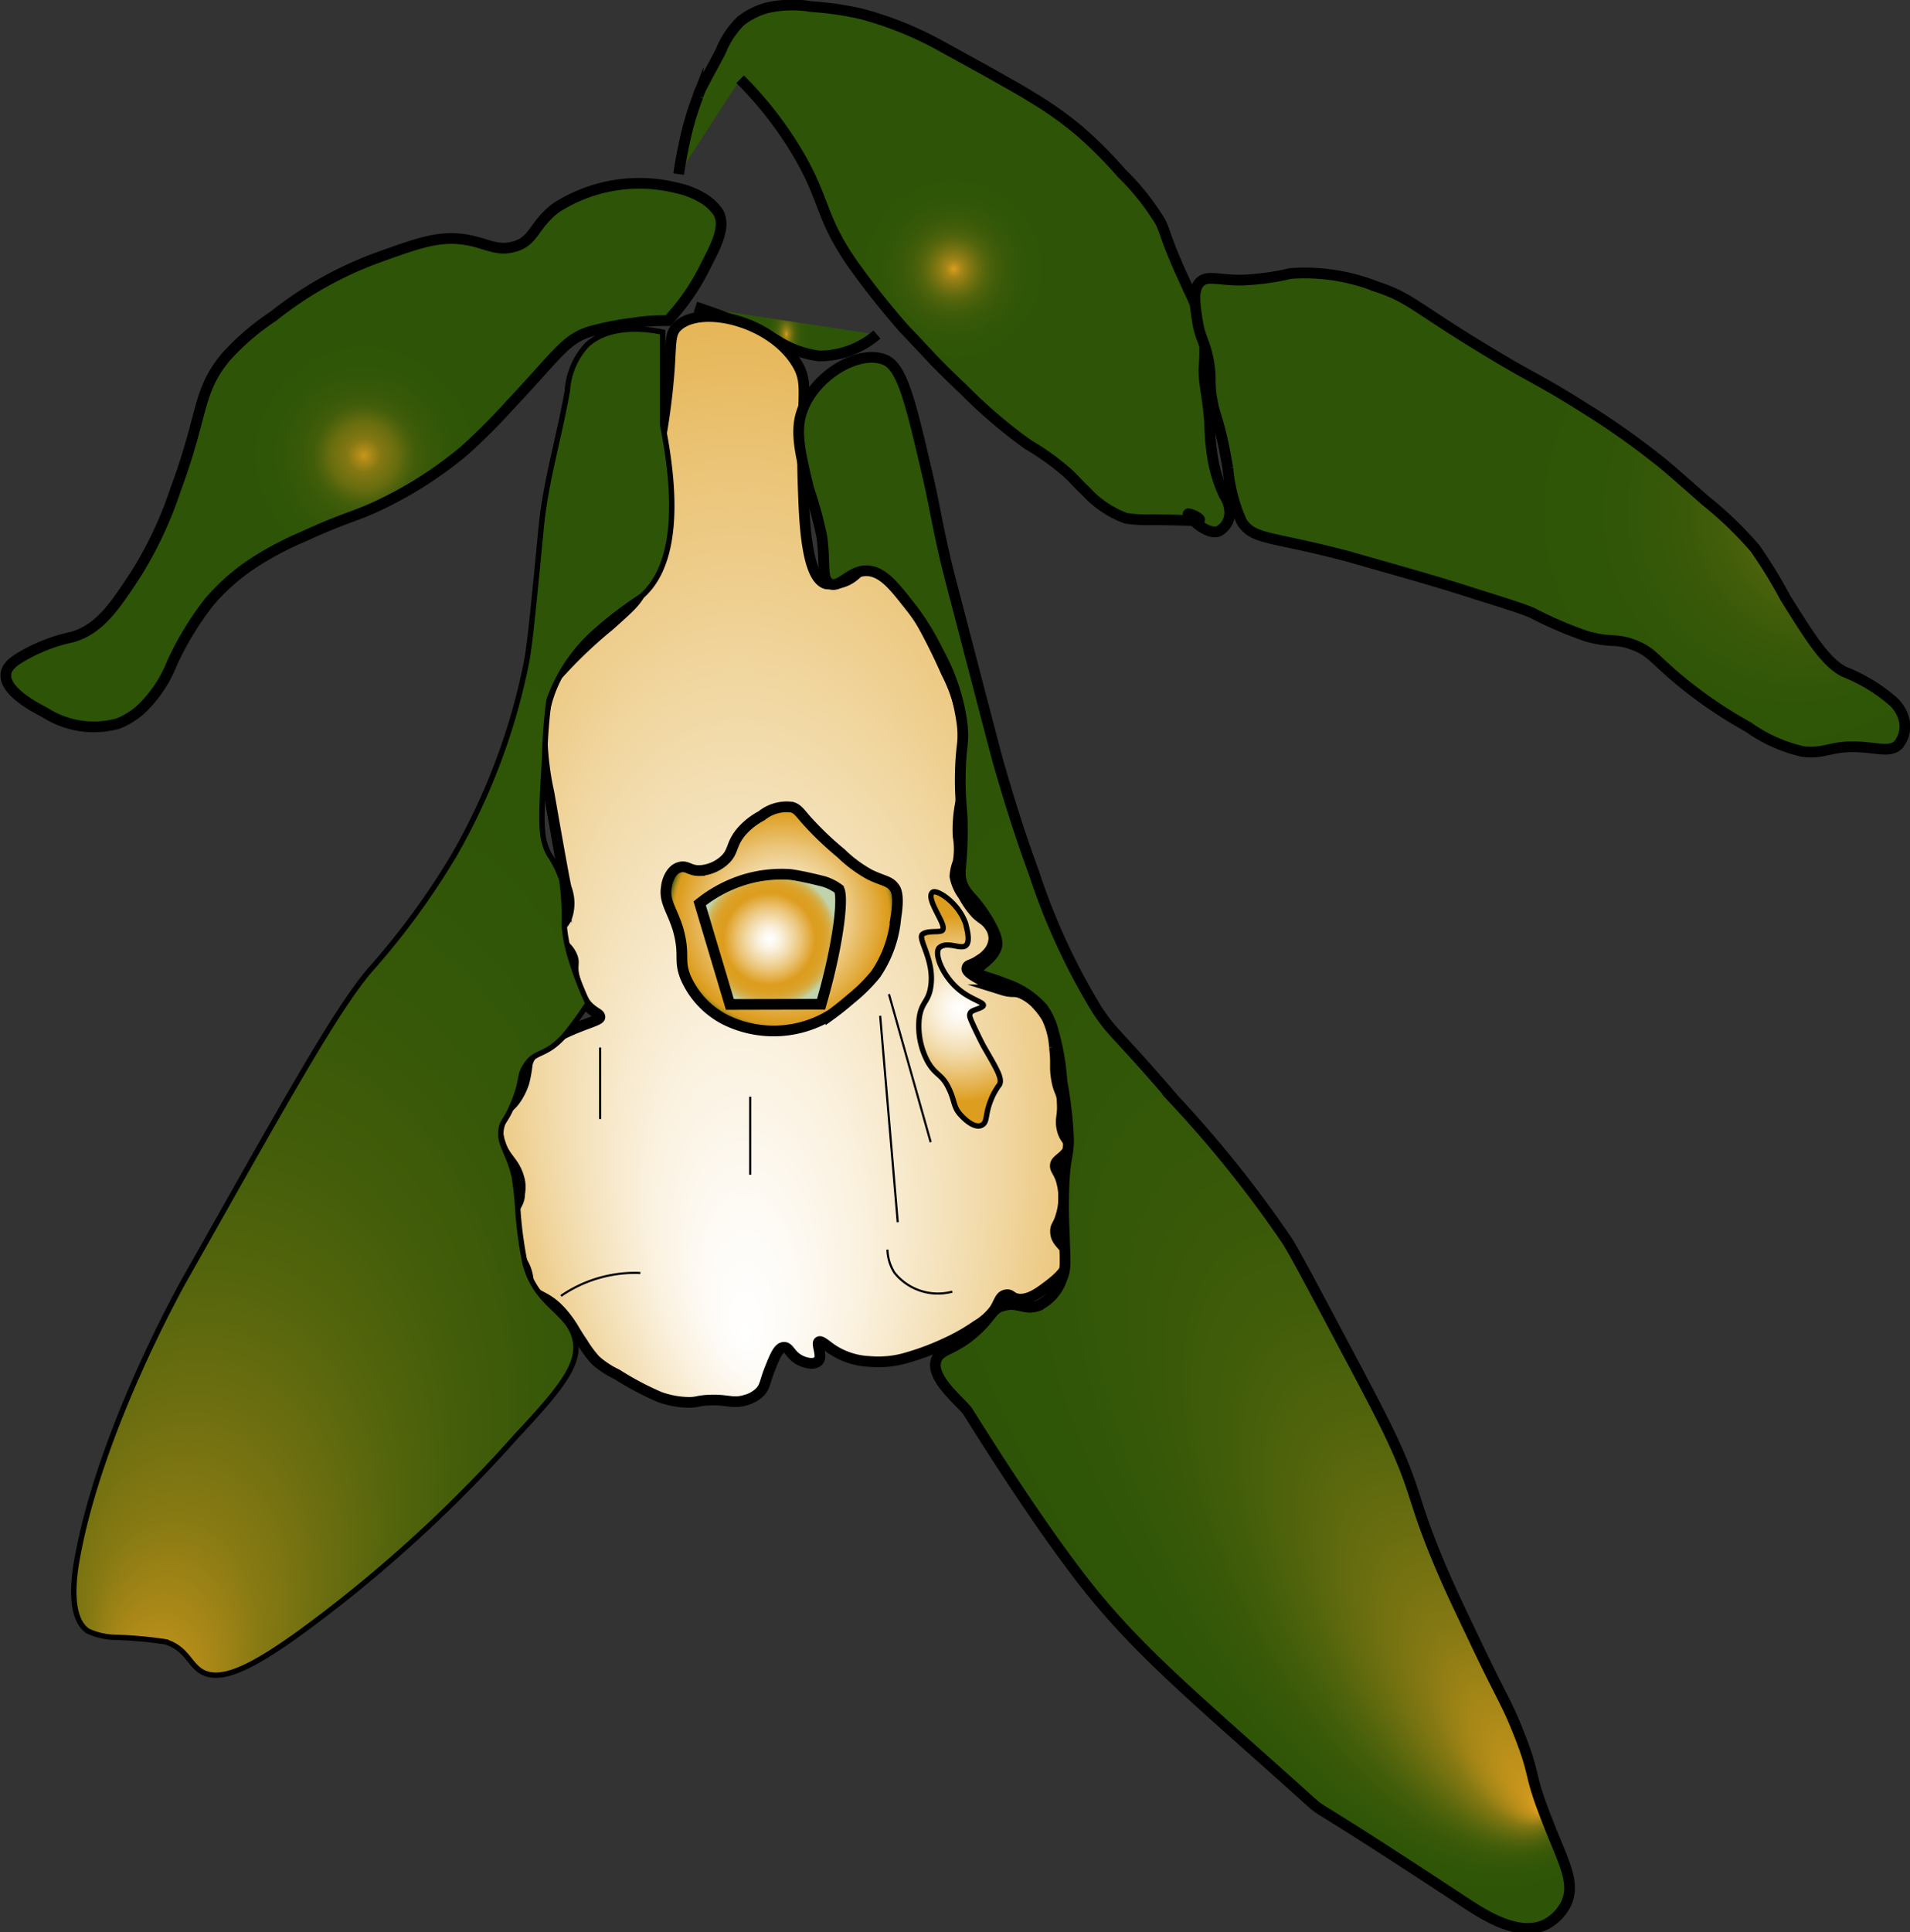 <svg id="fleurVanille" data-name="Calque 1" xmlns="http://www.w3.org/2000/svg" xmlns:xlink="http://www.w3.org/1999/xlink" viewBox="0 0 89.21 90.21"><rect x="0" y="0" width="89.21" height="90.21" fill="#333333" stroke="none"/><defs><style>.cls-1,.cls-10,.cls-11,.cls-12,.cls-13,.cls-2,.cls-3,.cls-4,.cls-5,.cls-6,.cls-7,.cls-8,.cls-9{stroke:#000;stroke-miterlimit:10;}.cls-1,.cls-2,.cls-3,.cls-4,.cls-5,.cls-6,.cls-7,.cls-8{stroke-width:0.5px;}.cls-1{fill:url(#Dégradé_sans_nom_120);}.cls-2{fill:url(#Dégradé_sans_nom_119);}.cls-3{fill:url(#Dégradé_sans_nom_119-2);}.cls-4{fill:url(#Dégradé_sans_nom_119-3);}.cls-5{fill:url(#Dégradé_sans_nom_102);}.cls-6{fill:url(#Dégradé_sans_nom_102-2);}.cls-7{fill:url(#Dégradé_sans_nom_105);}.cls-8{fill:url(#Dégradé_sans_nom_71);}.cls-13,.cls-9{stroke-width:0.25px;}.cls-9{fill:url(#Dégradé_sans_nom_63);}.cls-10,.cls-11,.cls-12{stroke-width:0.1px;}.cls-10{fill:url(#Dégradé_sans_nom_121);}.cls-11{fill:url(#Dégradé_sans_nom_63-2);}.cls-12{fill:none;}.cls-13{fill:url(#Dégradé_sans_nom_118);}</style><radialGradient id="Dégradé_sans_nom_120" cx="83.8" cy="83.57" r="39.57" gradientUnits="userSpaceOnUse"><stop offset="0" stop-color="#dd9e1f"/><stop offset="0" stop-color="#c8951c"/><stop offset="0.01" stop-color="#a48617"/><stop offset="0.02" stop-color="#847813"/><stop offset="0.04" stop-color="#686d0f"/><stop offset="0.05" stop-color="#52640c"/><stop offset="0.06" stop-color="#415d0a"/><stop offset="0.08" stop-color="#365808"/><stop offset="0.11" stop-color="#2f5507"/><stop offset="0.18" stop-color="#2d5407"/></radialGradient><radialGradient id="Dégradé_sans_nom_119" cx="103.53" cy="77.78" r="3.11" gradientTransform="translate(0 -61.32) scale(1 1.79)" gradientUnits="userSpaceOnUse"><stop offset="0" stop-color="#dd9e1f"/><stop offset="0.01" stop-color="#c8951c"/><stop offset="0.03" stop-color="#a48617"/><stop offset="0.06" stop-color="#847813"/><stop offset="0.09" stop-color="#686d0f"/><stop offset="0.12" stop-color="#52640c"/><stop offset="0.16" stop-color="#415d0a"/><stop offset="0.21" stop-color="#365808"/><stop offset="0.28" stop-color="#2f5507"/><stop offset="0.46" stop-color="#2d5407"/></radialGradient><radialGradient id="Dégradé_sans_nom_119-2" cx="111.35" cy="74.86" r="12.6" gradientTransform="matrix(1, 0, 0, 1, 0, 0)" xlink:href="#Dégradé_sans_nom_119"/><radialGradient id="Dégradé_sans_nom_119-3" cx="139.15" cy="86.21" fx="154.753" r="33" gradientTransform="matrix(1, 0, 0, 1, 0, 0)" xlink:href="#Dégradé_sans_nom_119"/><radialGradient id="Dégradé_sans_nom_102" cx="103.44" cy="102.43" fx="81.419" fy="94.074" r="41.82" gradientTransform="translate(59.03 210.76) rotate(-95.64) scale(1 0.54)" gradientUnits="userSpaceOnUse"><stop offset="0" stop-color="#fff"/><stop offset="0.09" stop-color="#fefbf6"/><stop offset="0.23" stop-color="#faf0dc"/><stop offset="0.41" stop-color="#f3deb2"/><stop offset="0.63" stop-color="#ebc579"/><stop offset="0.87" stop-color="#e0a530"/><stop offset="0.92" stop-color="#dd9e1f"/><stop offset="0.94" stop-color="#da9d1f"/><stop offset="0.95" stop-color="#d2991d"/><stop offset="0.96" stop-color="#c3931c"/><stop offset="0.97" stop-color="#af8b19"/><stop offset="0.98" stop-color="#947f15"/><stop offset="0.99" stop-color="#737211"/><stop offset="1" stop-color="#4d610b"/><stop offset="1" stop-color="#2d5407"/></radialGradient><radialGradient id="Dégradé_sans_nom_102-2" cx="103.31" cy="105.14" fx="103.315" fy="105.14" r="5.32" gradientTransform="matrix(1, 0, 0, 1, 0, 0)" xlink:href="#Dégradé_sans_nom_102"/><radialGradient id="Dégradé_sans_nom_105" cx="102.74" cy="106.14" r="3.19" gradientUnits="userSpaceOnUse"><stop offset="0" stop-color="#fff"/><stop offset="0.06" stop-color="#fefbf6"/><stop offset="0.17" stop-color="#faf0dc"/><stop offset="0.3" stop-color="#f3deb2"/><stop offset="0.46" stop-color="#ebc579"/><stop offset="0.63" stop-color="#e0a530"/><stop offset="0.67" stop-color="#dd9e1f"/><stop offset="0.76" stop-color="#dc9f22"/><stop offset="0.81" stop-color="#dba22a"/><stop offset="0.86" stop-color="#d8a839"/><stop offset="0.9" stop-color="#d3b04d"/><stop offset="0.94" stop-color="#ceba68"/><stop offset="0.97" stop-color="#c7c688"/><stop offset="1" stop-color="#c0d3ab"/></radialGradient><radialGradient id="Dégradé_sans_nom_71" cx="122.11" cy="115.62" fx="86.694" r="39.72" gradientTransform="translate(128.66 250.01) rotate(-117.61) scale(1 0.49)" gradientUnits="userSpaceOnUse"><stop offset="0" stop-color="#dd9e1f"/><stop offset="0.02" stop-color="#c8951c"/><stop offset="0.08" stop-color="#a48617"/><stop offset="0.13" stop-color="#847813"/><stop offset="0.2" stop-color="#686d0f"/><stop offset="0.27" stop-color="#52640c"/><stop offset="0.35" stop-color="#415d0a"/><stop offset="0.45" stop-color="#365808"/><stop offset="0.6" stop-color="#2f5507"/><stop offset="1" stop-color="#2d5407"/></radialGradient><radialGradient id="Dégradé_sans_nom_63" cx="84.23" cy="109.09" fx="73.472" fy="134.583" r="27.67" gradientTransform="translate(0 -37.16) scale(1 1.34)" gradientUnits="userSpaceOnUse"><stop offset="0" stop-color="#dd9e1f"/><stop offset="0.02" stop-color="#d0991d"/><stop offset="0.08" stop-color="#aa8818"/><stop offset="0.14" stop-color="#887a13"/><stop offset="0.22" stop-color="#6c6e10"/><stop offset="0.3" stop-color="#54650c"/><stop offset="0.39" stop-color="#435d0a"/><stop offset="0.5" stop-color="#365808"/><stop offset="0.65" stop-color="#2f5507"/><stop offset="1" stop-color="#2d5407"/></radialGradient><linearGradient id="Dégradé_sans_nom_121" x1="41.11" y1="52.25" x2="41.93" y2="52.25" xlink:href="#Dégradé_sans_nom_120"/><radialGradient id="Dégradé_sans_nom_63-2" cx="109.29" cy="112.17" fx="109.294" fy="112.172" r="2.88" gradientTransform="translate(-66.8 -100.51) scale(1 1.34)" xlink:href="#Dégradé_sans_nom_63"/><radialGradient id="Dégradé_sans_nom_118" cx="111.63" cy="109.4" r="7.58" gradientUnits="userSpaceOnUse"><stop offset="0" stop-color="#fff"/><stop offset="0.05" stop-color="#fefbf6"/><stop offset="0.14" stop-color="#faf0dc"/><stop offset="0.26" stop-color="#f3deb2"/><stop offset="0.39" stop-color="#ebc579"/><stop offset="0.54" stop-color="#e0a530"/><stop offset="0.57" stop-color="#dd9e1f"/></radialGradient></defs>

<title>fleurVanille</title>

<path id="Feuille_Gauche" data-name="Feuille Gauche" class="cls-1" d="M98,77.27c-.37,0-.9,0-1.52.1a14.41,14.41,0,0,0-2.12.41c-1.18.37-1.51,1.07-3.74,3.43a29.51,29.51,0,0,1-2.13,2.13,18.52,18.52,0,0,1-3.94,2.53c-1.26.6-1.45.51-3.64,1.51a14.78,14.78,0,0,0-2.12,1.11,9.77,9.77,0,0,0-2.23,1.93,14.52,14.52,0,0,0-1.72,2.83,6,6,0,0,1-1.51,2.22,3.72,3.72,0,0,1-1,.61,4.22,4.22,0,0,1-3.43-.51c-.46-.24-1.94-1-1.82-1.82.06-.43.55-.7,1.11-1a8.05,8.05,0,0,1,2-.71c1.29-.38,2-1.47,3-3A18.34,18.34,0,0,0,75,85.16c1.32-3.56,1-4.55,2.33-6.17a11.49,11.49,0,0,1,2.23-1.92,17.32,17.32,0,0,1,4.85-2.73c2-.72,3-1.09,4.35-.81.81.17,1.28.49,2,.3,1-.24.93-1,2-1.82a7.19,7.19,0,0,1,5.36-1l.36.08a4,4,0,0,1,1.06.41,2.32,2.32,0,0,1,.81.72c.37.67-.11,1.55-.61,2.53A10.42,10.42,0,0,1,98,77.27Z" transform="translate(-66.8 -62.3)"/>
<path class="cls-2" d="M99.28,76.63a25.87,25.87,0,0,1,3.78,1.55,4.71,4.71,0,0,0,2,.74,4.11,4.11,0,0,0,2.7-1" transform="translate(-66.8 -62.3)"/>

<path class="cls-3" d="M101.37,66a17.47,17.47,0,0,1,2.56,3.24c1.44,2.35,1.13,3.14,2.7,5.39a38,38,0,0,0,2.38,3l.86.91.63.67c.11.11.64.65,1.32,1.29a23.32,23.32,0,0,0,3,2.56,12,12,0,0,1,1.85,1.33c.38.35.37.4.83.83a4.79,4.79,0,0,0,1.89,1.28,6.66,6.66,0,0,0,1.21.07c1.73,0,2.21.09,2.23,0s-.51-.33-.54-.27.82,1,1.42.81a1,1,0,0,0,.53-.88,1.57,1.57,0,0,0-.26-.81,6.52,6.52,0,0,1-.54-1.75,10.75,10.75,0,0,1-.14-1.62c-.12-1.51-.24-1.52-.27-2.49a10.57,10.57,0,0,0,0-1.82,10.05,10.05,0,0,0-.71-1.9c-.28-.63-.33-.71-.57-1.27-.51-1.19-.5-1.37-.74-1.89a11.45,11.45,0,0,0-1.82-2.29,19.81,19.81,0,0,0-2-2,17.15,17.15,0,0,0-2.29-1.61c-.39-.25-.94-.55-2-1.15l-2.09-1.15A16.33,16.33,0,0,0,107,62.94a14.82,14.82,0,0,0-2.3-.33,5.26,5.26,0,0,0-2.09.06,3.39,3.39,0,0,0-1.21.61,4.07,4.07,0,0,0-.94,1.42c-.63,1.2-1,1.8-1.06,2.1a13.72,13.72,0,0,0-.63,2.14c-.13.6-.22,1.11-.27,1.49" transform="translate(-66.8 -62.3)"/>

<path class="cls-4" d="M124.8,86.67c.56.86,1.36.65,5,1.62l2.84.81c1.52.44,2.39.71,3,.91,1.5.47,2.24.7,2.73.91A18.54,18.54,0,0,0,140.88,92c1.17.34,1.36.08,2.22.41s.94.66,2.23,1.72a21.12,21.12,0,0,0,3.13,2.12A7.07,7.07,0,0,0,151,97.39c1.13.13,1.29-.32,2.83-.2.78.06,1.26.22,1.62-.1a1.34,1.34,0,0,0,.3-1.11,1.74,1.74,0,0,0-.61-1,7.93,7.93,0,0,0-2.22-1.32c-.86-.47-1.49-1.46-2.73-3.44a22.92,22.92,0,0,0-1.42-2.32,17.66,17.66,0,0,0-2.32-2.23c-1.28-1.13-1.92-1.69-2.33-2a35.51,35.51,0,0,0-3.33-2.33c-2.17-1.37-2.36-1.33-4.66-2.73-3.3-2-3.46-2.41-5.05-2.93a9.11,9.11,0,0,0-4-.61,12,12,0,0,1-2.32.31c-1.08,0-1.59-.24-1.92.1s-.24,1-.11,1.82.34.92.51,1.82,0,1,.2,2c.12.59.19.62.41,1.52.16.69.2,1,.3,1.52A7.66,7.66,0,0,0,124.8,86.67Z" transform="translate(-66.8 -62.3)"/>

<path id="fleur" class="cls-5" d="M98.47,77.51c-.55.48-.17,1-.67,4.38-.19,1.26-.28,1.4-.47,2.83s-.3,2.22-.34,3a5.94,5.94,0,0,1-.2,2.09c-.24.56-.55.82-1.52,1.69a21.32,21.32,0,0,0-2.43,2.32A6,6,0,0,0,92.13,97a13.53,13.53,0,0,0,.31,2.32c.5,2.86.76,4.29.81,4.45a2,2,0,0,1,0,1.42c-.2.4-.53.51-.51.81s.44.33.71.81,0,.49.2,1.21a2.67,2.67,0,0,0,.56,1.21c.34.38.61.39.61.56s-.79.31-1.88.86c-.68.35-1.36.69-1.51,1.32a6.71,6.71,0,0,1-.15.85,3,3,0,0,1-.36.76c-.31.47-.52.45-.71.76a1.79,1.79,0,0,0-.05,1.32c.23.78.71.88.91,1.77a1.59,1.59,0,0,1,0,.6c0,.48-.27.62-.4,1a2.22,2.22,0,0,0,.15,1.52c.21.54.46.65.61,1.26.08.37,0,.38.1.56.21.43.63.4,1.21.91a4,4,0,0,1,.51.56c.32.41.35.56.76,1.16a5.45,5.45,0,0,0,.6.81,4.18,4.18,0,0,0,1,.66,14.14,14.14,0,0,0,2,1.06,4.2,4.2,0,0,0,1.36.25c.4,0,.38-.07.86-.1.94-.06,1.17.18,1.77,0a1.48,1.48,0,0,0,.71-.4c.24-.27.21-.47.45-1.07s.4-1,.66-1,.28.37.76.61c.26.13.69.23.86,0s-.11-.76,0-.86.37.19.71.4a3.43,3.43,0,0,0,1.67.51,4.68,4.68,0,0,0,1.82-.2A12,12,0,0,0,111,125a9,9,0,0,0,1.42-.81,2.85,2.85,0,0,0,.81-.71c.23-.34.26-.64.51-.71s.28.09.5.16c.54.15,1.11-.29,1.47-.56s1.06-.81,1-1.36-.61-.64-.61-1.22c0-.27.12-.26.25-.71a2.86,2.86,0,0,0,0-1.72c-.14-.4-.3-.47-.25-.7s.52-.39.61-.76-.18-.36-.3-.86.05-.62,0-1.27c0-.48-.15-.44-.26-1.06s0-.67-.1-1.51a3.65,3.65,0,0,0-.35-1.37,3.34,3.34,0,0,0-.41-.56,2.18,2.18,0,0,0-.81-.6c-.33-.13-.38,0-.86-.15a3.73,3.73,0,0,1-.8-.36c-.51-.26-.89-.47-.86-.65s.17-.11.55-.36a1.69,1.69,0,0,0,.51-.45,1.11,1.11,0,0,0,.2-.56,1,1,0,0,0-.2-.61c-.19-.28-.33-.29-.61-.55a4,4,0,0,1-.61-.86,2.15,2.15,0,0,1-.4-.91,2.36,2.36,0,0,1,.15-.66,3.51,3.51,0,0,0,0-1.21,6.38,6.38,0,0,1,.12-1.57,21.79,21.79,0,0,0,.2-2.78A7.88,7.88,0,0,0,111,93.7c-1-2.27-2.71-5.32-3.69-5-.35.09-.52.62-1.26.81a1.65,1.65,0,0,1-.66.05c-.83-.22-1-2.38-1.06-4.1-.19-4.6.33-5.11-.3-6.17C102.84,77.29,99.59,76.52,98.47,77.51Z" transform="translate(-66.8 -62.3)"/>

<path id="interieurFleur" class="cls-6" d="M98.81,107.91c-.32-.83,0-1-.34-2.22-.29-.94-.67-1.31-.54-2,0-.12.14-.71.54-.87s.51.14,1,.13a1.88,1.88,0,0,0,1.15-.47c.47-.42.29-.73.81-1.35a3.26,3.26,0,0,1,.94-.74,1.86,1.86,0,0,1,1.42-.4c.25.07.35.23.67.6a15,15,0,0,0,1.62,1.55,6.21,6.21,0,0,0,1.35,1c.62.3.92.29,1.14.6.08.1.24.37.07,1.42a5.53,5.53,0,0,1-.94,2.63,7.76,7.76,0,0,1-1.15,1.14c-.39.34-.76.62-.94.75a5.11,5.11,0,0,1-4.86.27A4,4,0,0,1,98.81,107.91Z" transform="translate(-66.8 -62.3)"/>

<path id="interieur" class="cls-7" d="M105.15,109.19c.87-3,1.06-5.2.81-5.39a2.3,2.3,0,0,0-.68-.34h0s-1-.26-1.58-.33a6,6,0,0,0-2.22.27,6.33,6.33,0,0,0-2,1.08l1.41,4.72Z" transform="translate(-66.8 -62.3)"/>

<path id="feuilleBasDroite" class="cls-8" d="M108.11,79.09c.8.31,1.19,1.86,1.92,5,.44,1.84.43,2.16.91,4.25.16.7.25,1,1.12,4.35,1.21,4.64,1.27,4.86,1.41,5.36.38,1.3.86,2.93,1.62,5a30.58,30.58,0,0,0,2.93,6.37c.77,1.18.86,1,3.64,4.24a54.42,54.42,0,0,1,5.26,6.58c.31.49,1.09,1.94,2.63,4.85,1.34,2.51,2,3.79,2.43,4.75,1,2.23.84,2.58,2,5.36.5,1.2.94,2.11,1.62,3.54,1.36,2.88,1.55,3,2.12,4.45.85,2.13.43,1.79,1.32,4.05.77,2,1.37,2.94.91,3.94a2.18,2.18,0,0,1-1,1c-1.26.56-2.83-.47-3.65-1-7.39-4.87-6.63-4.17-7.28-4.75-5.29-4.77-8.08-7-10.72-10.42-2.2-2.86-4.42-6.41-5.29-7.79-.26-.41-1.79-1.56-1.48-2.42.19-.54.86-.42,1.92-1.42.67-.62.7-1,1.21-1.11.67-.21,1,.23,1.62,0A2.12,2.12,0,0,0,116.4,122c.2-.46.15-.71.11-2.13a23.42,23.42,0,0,1,0-2.53c.07-1.08.18-1,.2-1.82a19,19,0,0,0-.31-2.73,11,11,0,0,0-.4-2.32,3.1,3.1,0,0,0-.51-1.11,4,4,0,0,0-1.71-1.12c-.85-.35-1.28-.35-1.32-.6s.79-.55.91-1.22c0-.18,0-.41-.4-1.11-.68-1.14-1-1.15-1.22-1.72s0-.74,0-2.53c0-1-.08-1-.1-2.22,0-1.77.18-1.68.1-2.63a9.35,9.35,0,0,0-1.11-3.44,12,12,0,0,0-1.21-2c-.79-1-1.35-1.79-2.13-1.82s-1.28.82-1.72.61-.21-.92-.4-2.23a18.86,18.86,0,0,0-.61-2.22c-.4-1.68-.65-2.68-.3-3.64C104.83,79.87,106.86,78.61,108.11,79.09Z" transform="translate(-66.8 -62.3)"/>

<path id="feuilleBasGauche" class="cls-9" d="M93.65,124.8c.28,1.14-.58,2.26-2.73,4.55a64.29,64.29,0,0,1-8,7.58c-3.8,3-5.61,4-6.67,3.44-.62-.35-.72-1.1-1.72-1.41a19.5,19.5,0,0,0-2.33-.21,3.15,3.15,0,0,1-1.31-.3c-.86-.61-.66-2.34-.51-3.24C71.46,129,75.45,122,75.45,122c4.68-8.29,7-12.47,8.59-14.36a35.2,35.2,0,0,0,4-5.46,29.83,29.83,0,0,0,3.34-8.9c.18-.93.35-2.75.7-6.37.21-2.16.85-4.24,1.22-6.37a3.47,3.47,0,0,1,.91-2.13c1.09-1,2.84-.75,3.54-.6v4.34c1,5,.07,7.08-1,8a17.73,17.73,0,0,0-2.13,1.62A7.62,7.62,0,0,0,92.44,95a24.38,24.38,0,0,0-.2,2.63c-.19,3.14-.2,3.77.2,4.55a4.71,4.71,0,0,1,.6,1.21,11.93,11.93,0,0,1,.11,2.12,7.49,7.49,0,0,0,.3,1.52,15.48,15.48,0,0,0,.81,2.12,15.42,15.42,0,0,1-1.11,1.52c-.9,1-1.36.65-1.82,1.42-.3.48-.11.6-.51,1.61s-.53.86-.61,1.32c-.11.74.32,1,.61,2.22A16.61,16.61,0,0,1,91,119a19.73,19.73,0,0,0,.31,2.23C91.8,123.26,93.33,123.49,93.65,124.8Z" transform="translate(-66.8 -62.3)"/>

<line class="cls-10" x1="41.11" y1="47.43" x2="41.93" y2="57.07"/>

<line class="cls-11" x1="41.52" y1="46.42" x2="43.47" y2="53.33"/>

<line class="cls-12" x1="35.04" y1="51.21" x2="35.04" y2="54.85"/>

<line class="cls-12" x1="28.03" y1="48.91" x2="28.03" y2="52.25"/>

<path class="cls-12" d="M93,122.81a6.1,6.1,0,0,1,2.5-1,5.82,5.82,0,0,1,1.21-.07" transform="translate(-66.8 -62.3)"/>

<path class="cls-12" d="M108.25,120.65a2.11,2.11,0,0,0,.33,1.08,2.6,2.6,0,0,0,2.7.88" transform="translate(-66.8 -62.3)"/>

<path class="cls-13" d="M110.27,108.38c-.11.73-.44.69-.54,1.49a3.52,3.52,0,0,0,.4,2c.39.68.67.56,1,1.28.27.56.19.83.54,1.21s.74.62,1,.47.13-.46.4-1.14a2.92,2.92,0,0,1,.29-.57,1.13,1.13,0,0,1,.12-.17c.15-.3-.12-.72-.75-1.82,0,0-.13-.24-.4-.81s-.27-.61-.2-.74.58-.2.6-.34-.55-.27-1.07-.68c-.77-.59-1.25-1.68-1-2l0,0c.37-.34,1,.09,1.25-.11s0-.94,0-1c-.33-1-1.36-1.64-1.55-1.49s0,.55.2.95.35.66.27.81-.68,0-.94.2S110.47,107.13,110.27,108.38Z" transform="translate(-66.8 -62.3)"/>

</svg>